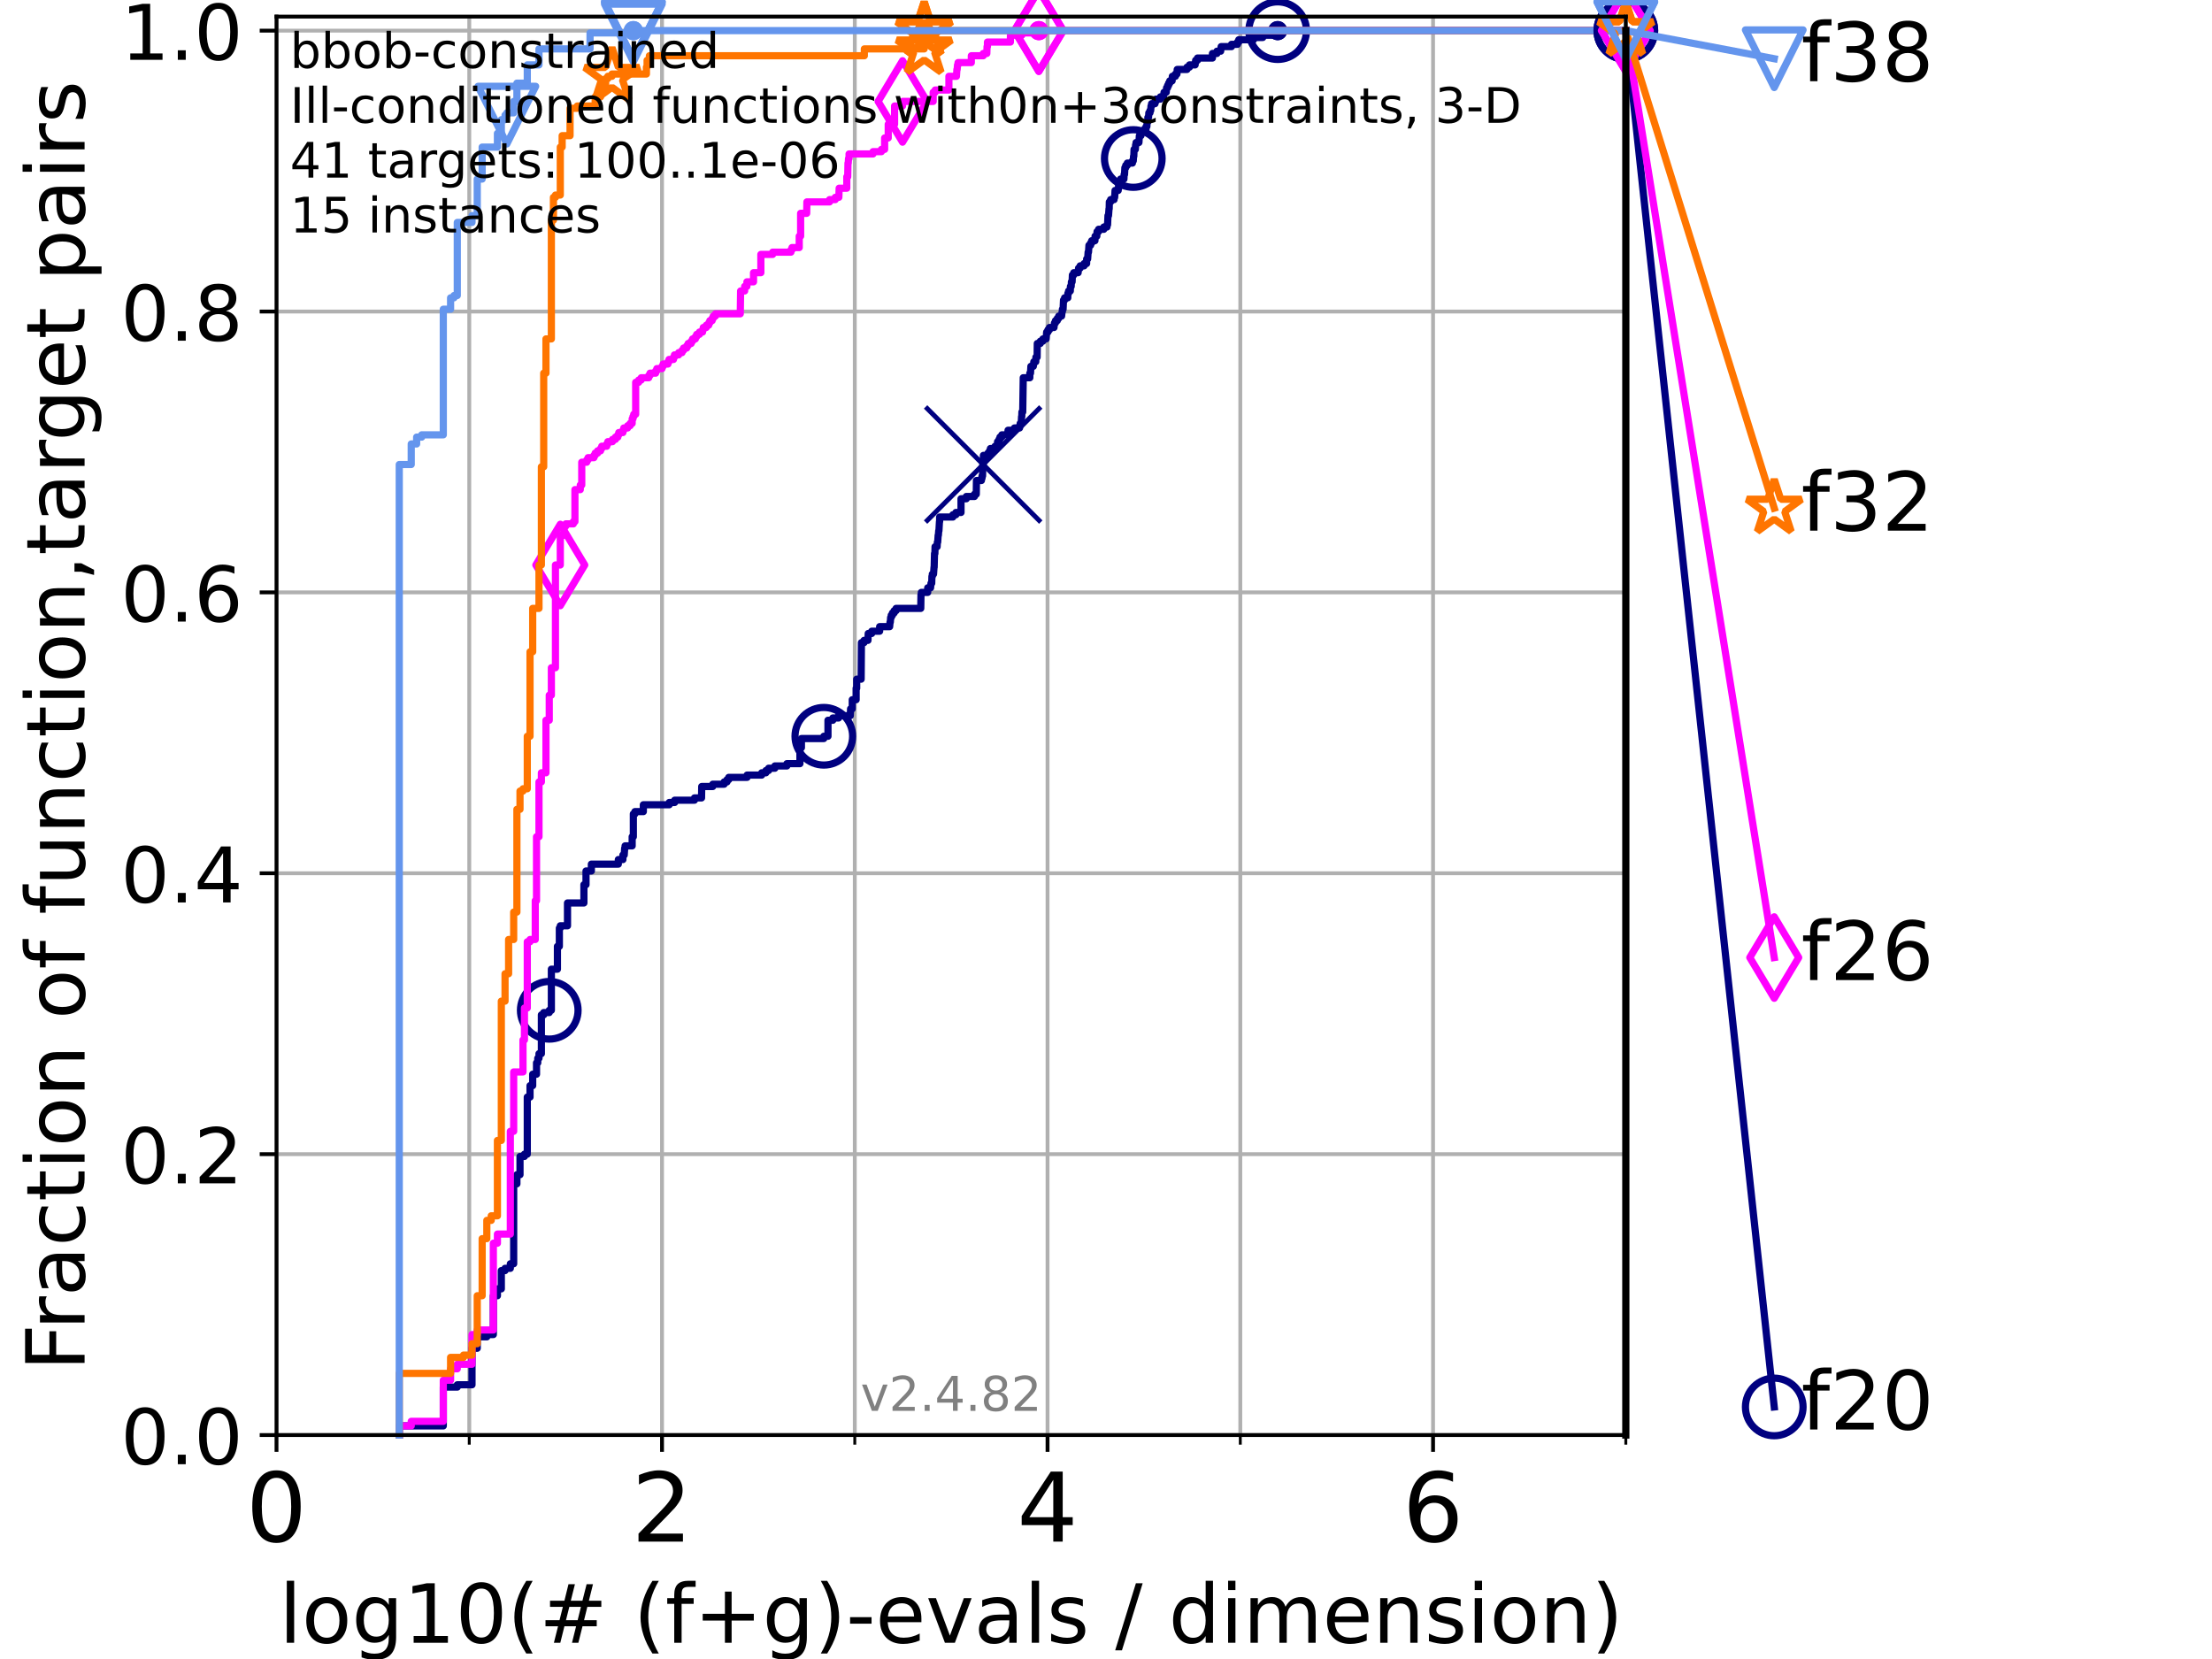 <?xml version="1.0" encoding="utf-8" standalone="no"?>
<!DOCTYPE svg PUBLIC "-//W3C//DTD SVG 1.1//EN"
  "http://www.w3.org/Graphics/SVG/1.1/DTD/svg11.dtd">
<!-- Created with matplotlib (https://matplotlib.org/) -->
<svg height="345.6pt" version="1.1" viewBox="0 0 460.8 345.6" width="460.8pt" xmlns="http://www.w3.org/2000/svg" xmlns:xlink="http://www.w3.org/1999/xlink">
 <defs>
  <style type="text/css">*{stroke-linecap:butt;stroke-linejoin:round;}</style>
 </defs>
 <g id="figure_1">
  <g id="patch_1">
   <path d="M 0 345.6 
L 460.8 345.6 
L 460.8 0 
L 0 0 
z
" style="fill:#ffffff;"/>
  </g>
  <g id="axes_1">
   <g id="patch_2">
    <path d="M 57.6 298.944 
L 338.688 298.944 
L 338.688 3.456 
L 57.6 3.456 
z
" style="fill:#ffffff;"/>
   </g>
   <g id="matplotlib.axis_1">
    <g id="xtick_1">
     <g id="line2d_1">
      <path clip-path="url(#pf2fe9e624c)" d="M 57.6 298.944 
L 57.6 3.456 
" style="fill:none;stroke:#b0b0b0;stroke-linecap:square;stroke-width:0.8;"/>
     </g>
     <g id="line2d_2">
      <defs>
       <path d="M 0 0 
L 0 3.5 
" id="mb3e1d60c7f" style="stroke:#000000;stroke-width:0.8;"/>
      </defs>
      <g>
       <use style="stroke:#000000;stroke-width:0.8;" x="57.6" xlink:href="#mb3e1d60c7f" y="298.944"/>
      </g>
     </g>
     <g id="text_1">
      <!-- 0 -->
      <g transform="translate(51.237 321.141)scale(0.2 -0.2)">
       <defs>
        <path d="M 31.781 66.406 
Q 24.172 66.406 20.328 58.906 
Q 16.5 51.422 16.5 36.375 
Q 16.5 21.391 20.328 13.891 
Q 24.172 6.391 31.781 6.391 
Q 39.453 6.391 43.281 13.891 
Q 47.125 21.391 47.125 36.375 
Q 47.125 51.422 43.281 58.906 
Q 39.453 66.406 31.781 66.406 
z
M 31.781 74.219 
Q 44.047 74.219 50.516 64.516 
Q 56.984 54.828 56.984 36.375 
Q 56.984 17.969 50.516 8.266 
Q 44.047 -1.422 31.781 -1.422 
Q 19.531 -1.422 13.062 8.266 
Q 6.594 17.969 6.594 36.375 
Q 6.594 54.828 13.062 64.516 
Q 19.531 74.219 31.781 74.219 
z
" id="DejaVuSans-48"/>
       </defs>
       <use xlink:href="#DejaVuSans-48"/>
      </g>
     </g>
    </g>
    <g id="xtick_2">
     <g id="line2d_3">
      <path clip-path="url(#pf2fe9e624c)" d="M 137.911 298.944 
L 137.911 3.456 
" style="fill:none;stroke:#b0b0b0;stroke-linecap:square;stroke-width:0.8;"/>
     </g>
     <g id="line2d_4">
      <g>
       <use style="stroke:#000000;stroke-width:0.8;" x="137.911" xlink:href="#mb3e1d60c7f" y="298.944"/>
      </g>
     </g>
     <g id="text_2">
      <!-- 2 -->
      <g transform="translate(131.548 321.141)scale(0.2 -0.2)">
       <defs>
        <path d="M 19.188 8.297 
L 53.609 8.297 
L 53.609 0 
L 7.328 0 
L 7.328 8.297 
Q 12.938 14.109 22.625 23.891 
Q 32.328 33.688 34.812 36.531 
Q 39.547 41.844 41.422 45.531 
Q 43.312 49.219 43.312 52.781 
Q 43.312 58.594 39.234 62.25 
Q 35.156 65.922 28.609 65.922 
Q 23.969 65.922 18.812 64.312 
Q 13.672 62.703 7.812 59.422 
L 7.812 69.391 
Q 13.766 71.781 18.938 73 
Q 24.125 74.219 28.422 74.219 
Q 39.75 74.219 46.484 68.547 
Q 53.219 62.891 53.219 53.422 
Q 53.219 48.922 51.531 44.891 
Q 49.859 40.875 45.406 35.406 
Q 44.188 33.984 37.641 27.219 
Q 31.109 20.453 19.188 8.297 
z
" id="DejaVuSans-50"/>
       </defs>
       <use xlink:href="#DejaVuSans-50"/>
      </g>
     </g>
    </g>
    <g id="xtick_3">
     <g id="line2d_5">
      <path clip-path="url(#pf2fe9e624c)" d="M 218.222 298.944 
L 218.222 3.456 
" style="fill:none;stroke:#b0b0b0;stroke-linecap:square;stroke-width:0.8;"/>
     </g>
     <g id="line2d_6">
      <g>
       <use style="stroke:#000000;stroke-width:0.8;" x="218.222" xlink:href="#mb3e1d60c7f" y="298.944"/>
      </g>
     </g>
     <g id="text_3">
      <!-- 4 -->
      <g transform="translate(211.859 321.141)scale(0.2 -0.2)">
       <defs>
        <path d="M 37.797 64.312 
L 12.891 25.391 
L 37.797 25.391 
z
M 35.203 72.906 
L 47.609 72.906 
L 47.609 25.391 
L 58.016 25.391 
L 58.016 17.188 
L 47.609 17.188 
L 47.609 0 
L 37.797 0 
L 37.797 17.188 
L 4.891 17.188 
L 4.891 26.703 
z
" id="DejaVuSans-52"/>
       </defs>
       <use xlink:href="#DejaVuSans-52"/>
      </g>
     </g>
    </g>
    <g id="xtick_4">
     <g id="line2d_7">
      <path clip-path="url(#pf2fe9e624c)" d="M 298.533 298.944 
L 298.533 3.456 
" style="fill:none;stroke:#b0b0b0;stroke-linecap:square;stroke-width:0.8;"/>
     </g>
     <g id="line2d_8">
      <g>
       <use style="stroke:#000000;stroke-width:0.8;" x="298.533" xlink:href="#mb3e1d60c7f" y="298.944"/>
      </g>
     </g>
     <g id="text_4">
      <!-- 6 -->
      <g transform="translate(292.17 321.141)scale(0.2 -0.2)">
       <defs>
        <path d="M 33.016 40.375 
Q 26.375 40.375 22.484 35.828 
Q 18.609 31.297 18.609 23.391 
Q 18.609 15.531 22.484 10.953 
Q 26.375 6.391 33.016 6.391 
Q 39.656 6.391 43.531 10.953 
Q 47.406 15.531 47.406 23.391 
Q 47.406 31.297 43.531 35.828 
Q 39.656 40.375 33.016 40.375 
z
M 52.594 71.297 
L 52.594 62.312 
Q 48.875 64.062 45.094 64.984 
Q 41.312 65.922 37.594 65.922 
Q 27.828 65.922 22.672 59.328 
Q 17.531 52.734 16.797 39.406 
Q 19.672 43.656 24.016 45.922 
Q 28.375 48.188 33.594 48.188 
Q 44.578 48.188 50.953 41.516 
Q 57.328 34.859 57.328 23.391 
Q 57.328 12.156 50.688 5.359 
Q 44.047 -1.422 33.016 -1.422 
Q 20.359 -1.422 13.672 8.266 
Q 6.984 17.969 6.984 36.375 
Q 6.984 53.656 15.188 63.938 
Q 23.391 74.219 37.203 74.219 
Q 40.922 74.219 44.703 73.484 
Q 48.484 72.75 52.594 71.297 
z
" id="DejaVuSans-54"/>
       </defs>
       <use xlink:href="#DejaVuSans-54"/>
      </g>
     </g>
    </g>
    <g id="xtick_5">
     <g id="line2d_9">
      <path clip-path="url(#pf2fe9e624c)" d="M 97.755 298.944 
L 97.755 3.456 
" style="fill:none;stroke:#b0b0b0;stroke-linecap:square;stroke-width:0.8;"/>
     </g>
     <g id="line2d_10">
      <defs>
       <path d="M 0 0 
L 0 2 
" id="m2d14670055" style="stroke:#000000;stroke-width:0.6;"/>
      </defs>
      <g>
       <use style="stroke:#000000;stroke-width:0.6;" x="97.755" xlink:href="#m2d14670055" y="298.944"/>
      </g>
     </g>
    </g>
    <g id="xtick_6">
     <g id="line2d_11">
      <path clip-path="url(#pf2fe9e624c)" d="M 178.066 298.944 
L 178.066 3.456 
" style="fill:none;stroke:#b0b0b0;stroke-linecap:square;stroke-width:0.8;"/>
     </g>
     <g id="line2d_12">
      <g>
       <use style="stroke:#000000;stroke-width:0.6;" x="178.066" xlink:href="#m2d14670055" y="298.944"/>
      </g>
     </g>
    </g>
    <g id="xtick_7">
     <g id="line2d_13">
      <path clip-path="url(#pf2fe9e624c)" d="M 258.377 298.944 
L 258.377 3.456 
" style="fill:none;stroke:#b0b0b0;stroke-linecap:square;stroke-width:0.8;"/>
     </g>
     <g id="line2d_14">
      <g>
       <use style="stroke:#000000;stroke-width:0.6;" x="258.377" xlink:href="#m2d14670055" y="298.944"/>
      </g>
     </g>
    </g>
    <g id="xtick_8">
     <g id="line2d_15">
      <path clip-path="url(#pf2fe9e624c)" d="M 338.688 298.944 
L 338.688 3.456 
" style="fill:none;stroke:#b0b0b0;stroke-linecap:square;stroke-width:0.8;"/>
     </g>
     <g id="line2d_16">
      <g>
       <use style="stroke:#000000;stroke-width:0.6;" x="338.688" xlink:href="#m2d14670055" y="298.944"/>
      </g>
     </g>
    </g>
    <g id="text_5">
     <!-- log10(# (f+g)-evals / dimension) -->
     <g transform="translate(58.145 342.218)scale(0.17 -0.17)">
      <defs>
       <path d="M 9.422 75.984 
L 18.406 75.984 
L 18.406 0 
L 9.422 0 
z
" id="DejaVuSans-108"/>
       <path d="M 30.609 48.391 
Q 23.391 48.391 19.188 42.75 
Q 14.984 37.109 14.984 27.297 
Q 14.984 17.484 19.156 11.844 
Q 23.344 6.203 30.609 6.203 
Q 37.797 6.203 41.984 11.859 
Q 46.188 17.531 46.188 27.297 
Q 46.188 37.016 41.984 42.703 
Q 37.797 48.391 30.609 48.391 
z
M 30.609 56 
Q 42.328 56 49.016 48.375 
Q 55.719 40.766 55.719 27.297 
Q 55.719 13.875 49.016 6.219 
Q 42.328 -1.422 30.609 -1.422 
Q 18.844 -1.422 12.172 6.219 
Q 5.516 13.875 5.516 27.297 
Q 5.516 40.766 12.172 48.375 
Q 18.844 56 30.609 56 
z
" id="DejaVuSans-111"/>
       <path d="M 45.406 27.984 
Q 45.406 37.75 41.375 43.109 
Q 37.359 48.484 30.078 48.484 
Q 22.859 48.484 18.828 43.109 
Q 14.797 37.75 14.797 27.984 
Q 14.797 18.266 18.828 12.891 
Q 22.859 7.516 30.078 7.516 
Q 37.359 7.516 41.375 12.891 
Q 45.406 18.266 45.406 27.984 
z
M 54.391 6.781 
Q 54.391 -7.172 48.188 -13.984 
Q 42 -20.797 29.203 -20.797 
Q 24.469 -20.797 20.266 -20.094 
Q 16.062 -19.391 12.109 -17.922 
L 12.109 -9.188 
Q 16.062 -11.328 19.922 -12.344 
Q 23.781 -13.375 27.781 -13.375 
Q 36.625 -13.375 41.016 -8.766 
Q 45.406 -4.156 45.406 5.172 
L 45.406 9.625 
Q 42.625 4.781 38.281 2.391 
Q 33.938 0 27.875 0 
Q 17.828 0 11.672 7.656 
Q 5.516 15.328 5.516 27.984 
Q 5.516 40.672 11.672 48.328 
Q 17.828 56 27.875 56 
Q 33.938 56 38.281 53.609 
Q 42.625 51.219 45.406 46.391 
L 45.406 54.688 
L 54.391 54.688 
z
" id="DejaVuSans-103"/>
       <path d="M 12.406 8.297 
L 28.516 8.297 
L 28.516 63.922 
L 10.984 60.406 
L 10.984 69.391 
L 28.422 72.906 
L 38.281 72.906 
L 38.281 8.297 
L 54.391 8.297 
L 54.391 0 
L 12.406 0 
z
" id="DejaVuSans-49"/>
       <path d="M 31 75.875 
Q 24.469 64.656 21.281 53.656 
Q 18.109 42.672 18.109 31.391 
Q 18.109 20.125 21.312 9.062 
Q 24.516 -2 31 -13.188 
L 23.188 -13.188 
Q 15.875 -1.703 12.234 9.375 
Q 8.594 20.453 8.594 31.391 
Q 8.594 42.281 12.203 53.312 
Q 15.828 64.359 23.188 75.875 
z
" id="DejaVuSans-40"/>
       <path d="M 51.125 44 
L 36.922 44 
L 32.812 27.688 
L 47.125 27.688 
z
M 43.797 71.781 
L 38.719 51.516 
L 52.984 51.516 
L 58.109 71.781 
L 65.922 71.781 
L 60.891 51.516 
L 76.125 51.516 
L 76.125 44 
L 58.984 44 
L 54.984 27.688 
L 70.516 27.688 
L 70.516 20.219 
L 53.078 20.219 
L 48 0 
L 40.188 0 
L 45.219 20.219 
L 30.906 20.219 
L 25.875 0 
L 18.016 0 
L 23.094 20.219 
L 7.719 20.219 
L 7.719 27.688 
L 24.906 27.688 
L 29 44 
L 13.281 44 
L 13.281 51.516 
L 30.906 51.516 
L 35.891 71.781 
z
" id="DejaVuSans-35"/>
       <path id="DejaVuSans-32"/>
       <path d="M 37.109 75.984 
L 37.109 68.5 
L 28.516 68.5 
Q 23.688 68.5 21.797 66.547 
Q 19.922 64.594 19.922 59.516 
L 19.922 54.688 
L 34.719 54.688 
L 34.719 47.703 
L 19.922 47.703 
L 19.922 0 
L 10.891 0 
L 10.891 47.703 
L 2.297 47.703 
L 2.297 54.688 
L 10.891 54.688 
L 10.891 58.5 
Q 10.891 67.625 15.141 71.797 
Q 19.391 75.984 28.609 75.984 
z
" id="DejaVuSans-102"/>
       <path d="M 46 62.703 
L 46 35.5 
L 73.188 35.5 
L 73.188 27.203 
L 46 27.203 
L 46 0 
L 37.797 0 
L 37.797 27.203 
L 10.594 27.203 
L 10.594 35.5 
L 37.797 35.5 
L 37.797 62.703 
z
" id="DejaVuSans-43"/>
       <path d="M 8.016 75.875 
L 15.828 75.875 
Q 23.141 64.359 26.781 53.312 
Q 30.422 42.281 30.422 31.391 
Q 30.422 20.453 26.781 9.375 
Q 23.141 -1.703 15.828 -13.188 
L 8.016 -13.188 
Q 14.5 -2 17.703 9.062 
Q 20.906 20.125 20.906 31.391 
Q 20.906 42.672 17.703 53.656 
Q 14.5 64.656 8.016 75.875 
z
" id="DejaVuSans-41"/>
       <path d="M 4.891 31.391 
L 31.203 31.391 
L 31.203 23.391 
L 4.891 23.391 
z
" id="DejaVuSans-45"/>
       <path d="M 56.203 29.594 
L 56.203 25.203 
L 14.891 25.203 
Q 15.484 15.922 20.484 11.062 
Q 25.484 6.203 34.422 6.203 
Q 39.594 6.203 44.453 7.469 
Q 49.312 8.734 54.109 11.281 
L 54.109 2.781 
Q 49.266 0.734 44.188 -0.344 
Q 39.109 -1.422 33.891 -1.422 
Q 20.797 -1.422 13.156 6.188 
Q 5.516 13.812 5.516 26.812 
Q 5.516 40.234 12.766 48.109 
Q 20.016 56 32.328 56 
Q 43.359 56 49.781 48.891 
Q 56.203 41.797 56.203 29.594 
z
M 47.219 32.234 
Q 47.125 39.594 43.094 43.984 
Q 39.062 48.391 32.422 48.391 
Q 24.906 48.391 20.391 44.141 
Q 15.875 39.891 15.188 32.172 
z
" id="DejaVuSans-101"/>
       <path d="M 2.984 54.688 
L 12.5 54.688 
L 29.594 8.797 
L 46.688 54.688 
L 56.203 54.688 
L 35.688 0 
L 23.484 0 
z
" id="DejaVuSans-118"/>
       <path d="M 34.281 27.484 
Q 23.391 27.484 19.188 25 
Q 14.984 22.516 14.984 16.5 
Q 14.984 11.719 18.141 8.906 
Q 21.297 6.109 26.703 6.109 
Q 34.188 6.109 38.703 11.406 
Q 43.219 16.703 43.219 25.484 
L 43.219 27.484 
z
M 52.203 31.203 
L 52.203 0 
L 43.219 0 
L 43.219 8.297 
Q 40.141 3.328 35.547 0.953 
Q 30.953 -1.422 24.312 -1.422 
Q 15.922 -1.422 10.953 3.297 
Q 6 8.016 6 15.922 
Q 6 25.141 12.172 29.828 
Q 18.359 34.516 30.609 34.516 
L 43.219 34.516 
L 43.219 35.406 
Q 43.219 41.609 39.141 45 
Q 35.062 48.391 27.688 48.391 
Q 23 48.391 18.547 47.266 
Q 14.109 46.141 10.016 43.891 
L 10.016 52.203 
Q 14.938 54.109 19.578 55.047 
Q 24.219 56 28.609 56 
Q 40.484 56 46.344 49.844 
Q 52.203 43.703 52.203 31.203 
z
" id="DejaVuSans-97"/>
       <path d="M 44.281 53.078 
L 44.281 44.578 
Q 40.484 46.531 36.375 47.5 
Q 32.281 48.484 27.875 48.484 
Q 21.188 48.484 17.844 46.438 
Q 14.5 44.391 14.5 40.281 
Q 14.5 37.156 16.891 35.375 
Q 19.281 33.594 26.516 31.984 
L 29.594 31.297 
Q 39.156 29.25 43.188 25.516 
Q 47.219 21.781 47.219 15.094 
Q 47.219 7.469 41.188 3.016 
Q 35.156 -1.422 24.609 -1.422 
Q 20.219 -1.422 15.453 -0.562 
Q 10.688 0.297 5.422 2 
L 5.422 11.281 
Q 10.406 8.688 15.234 7.391 
Q 20.062 6.109 24.812 6.109 
Q 31.156 6.109 34.562 8.281 
Q 37.984 10.453 37.984 14.406 
Q 37.984 18.062 35.516 20.016 
Q 33.062 21.969 24.703 23.781 
L 21.578 24.516 
Q 13.234 26.266 9.516 29.906 
Q 5.812 33.547 5.812 39.891 
Q 5.812 47.609 11.281 51.797 
Q 16.75 56 26.812 56 
Q 31.781 56 36.172 55.266 
Q 40.578 54.547 44.281 53.078 
z
" id="DejaVuSans-115"/>
       <path d="M 25.391 72.906 
L 33.688 72.906 
L 8.297 -9.281 
L 0 -9.281 
z
" id="DejaVuSans-47"/>
       <path d="M 45.406 46.391 
L 45.406 75.984 
L 54.391 75.984 
L 54.391 0 
L 45.406 0 
L 45.406 8.203 
Q 42.578 3.328 38.25 0.953 
Q 33.938 -1.422 27.875 -1.422 
Q 17.969 -1.422 11.734 6.484 
Q 5.516 14.406 5.516 27.297 
Q 5.516 40.188 11.734 48.094 
Q 17.969 56 27.875 56 
Q 33.938 56 38.25 53.625 
Q 42.578 51.266 45.406 46.391 
z
M 14.797 27.297 
Q 14.797 17.391 18.875 11.75 
Q 22.953 6.109 30.078 6.109 
Q 37.203 6.109 41.297 11.75 
Q 45.406 17.391 45.406 27.297 
Q 45.406 37.203 41.297 42.844 
Q 37.203 48.484 30.078 48.484 
Q 22.953 48.484 18.875 42.844 
Q 14.797 37.203 14.797 27.297 
z
" id="DejaVuSans-100"/>
       <path d="M 9.422 54.688 
L 18.406 54.688 
L 18.406 0 
L 9.422 0 
z
M 9.422 75.984 
L 18.406 75.984 
L 18.406 64.594 
L 9.422 64.594 
z
" id="DejaVuSans-105"/>
       <path d="M 52 44.188 
Q 55.375 50.25 60.062 53.125 
Q 64.75 56 71.094 56 
Q 79.641 56 84.281 50.016 
Q 88.922 44.047 88.922 33.016 
L 88.922 0 
L 79.891 0 
L 79.891 32.719 
Q 79.891 40.578 77.094 44.375 
Q 74.312 48.188 68.609 48.188 
Q 61.625 48.188 57.562 43.547 
Q 53.516 38.922 53.516 30.906 
L 53.516 0 
L 44.484 0 
L 44.484 32.719 
Q 44.484 40.625 41.703 44.406 
Q 38.922 48.188 33.109 48.188 
Q 26.219 48.188 22.156 43.531 
Q 18.109 38.875 18.109 30.906 
L 18.109 0 
L 9.078 0 
L 9.078 54.688 
L 18.109 54.688 
L 18.109 46.188 
Q 21.188 51.219 25.484 53.609 
Q 29.781 56 35.688 56 
Q 41.656 56 45.828 52.969 
Q 50 49.953 52 44.188 
z
" id="DejaVuSans-109"/>
       <path d="M 54.891 33.016 
L 54.891 0 
L 45.906 0 
L 45.906 32.719 
Q 45.906 40.484 42.875 44.328 
Q 39.844 48.188 33.797 48.188 
Q 26.516 48.188 22.312 43.547 
Q 18.109 38.922 18.109 30.906 
L 18.109 0 
L 9.078 0 
L 9.078 54.688 
L 18.109 54.688 
L 18.109 46.188 
Q 21.344 51.125 25.703 53.562 
Q 30.078 56 35.797 56 
Q 45.219 56 50.047 50.172 
Q 54.891 44.344 54.891 33.016 
z
" id="DejaVuSans-110"/>
      </defs>
      <use xlink:href="#DejaVuSans-108"/>
      <use x="27.783" xlink:href="#DejaVuSans-111"/>
      <use x="88.965" xlink:href="#DejaVuSans-103"/>
      <use x="152.441" xlink:href="#DejaVuSans-49"/>
      <use x="216.064" xlink:href="#DejaVuSans-48"/>
      <use x="279.688" xlink:href="#DejaVuSans-40"/>
      <use x="318.701" xlink:href="#DejaVuSans-35"/>
      <use x="402.49" xlink:href="#DejaVuSans-32"/>
      <use x="434.277" xlink:href="#DejaVuSans-40"/>
      <use x="473.291" xlink:href="#DejaVuSans-102"/>
      <use x="508.496" xlink:href="#DejaVuSans-43"/>
      <use x="592.285" xlink:href="#DejaVuSans-103"/>
      <use x="655.762" xlink:href="#DejaVuSans-41"/>
      <use x="694.775" xlink:href="#DejaVuSans-45"/>
      <use x="730.859" xlink:href="#DejaVuSans-101"/>
      <use x="792.383" xlink:href="#DejaVuSans-118"/>
      <use x="851.562" xlink:href="#DejaVuSans-97"/>
      <use x="912.842" xlink:href="#DejaVuSans-108"/>
      <use x="940.625" xlink:href="#DejaVuSans-115"/>
      <use x="992.725" xlink:href="#DejaVuSans-32"/>
      <use x="1024.512" xlink:href="#DejaVuSans-47"/>
      <use x="1058.203" xlink:href="#DejaVuSans-32"/>
      <use x="1089.99" xlink:href="#DejaVuSans-100"/>
      <use x="1153.467" xlink:href="#DejaVuSans-105"/>
      <use x="1181.25" xlink:href="#DejaVuSans-109"/>
      <use x="1278.662" xlink:href="#DejaVuSans-101"/>
      <use x="1340.186" xlink:href="#DejaVuSans-110"/>
      <use x="1403.564" xlink:href="#DejaVuSans-115"/>
      <use x="1455.664" xlink:href="#DejaVuSans-105"/>
      <use x="1483.447" xlink:href="#DejaVuSans-111"/>
      <use x="1544.629" xlink:href="#DejaVuSans-110"/>
      <use x="1608.008" xlink:href="#DejaVuSans-41"/>
     </g>
    </g>
   </g>
   <g id="matplotlib.axis_2">
    <g id="ytick_1">
     <g id="line2d_17">
      <path clip-path="url(#pf2fe9e624c)" d="M 57.6 298.944 
L 338.688 298.944 
" style="fill:none;stroke:#b0b0b0;stroke-linecap:square;stroke-width:0.8;"/>
     </g>
     <g id="line2d_18">
      <defs>
       <path d="M 0 0 
L -3.5 0 
" id="m110f34fa03" style="stroke:#000000;stroke-width:0.8;"/>
      </defs>
      <g>
       <use style="stroke:#000000;stroke-width:0.8;" x="57.6" xlink:href="#m110f34fa03" y="298.944"/>
      </g>
     </g>
     <g id="text_6">
      <!-- 0.0 -->
      <g transform="translate(25.155 305.023)scale(0.16 -0.16)">
       <defs>
        <path d="M 10.688 12.406 
L 21 12.406 
L 21 0 
L 10.688 0 
z
" id="DejaVuSans-46"/>
       </defs>
       <use xlink:href="#DejaVuSans-48"/>
       <use x="63.623" xlink:href="#DejaVuSans-46"/>
       <use x="95.41" xlink:href="#DejaVuSans-48"/>
      </g>
     </g>
    </g>
    <g id="ytick_2">
     <g id="line2d_19">
      <path clip-path="url(#pf2fe9e624c)" d="M 57.6 240.432 
L 338.688 240.432 
" style="fill:none;stroke:#b0b0b0;stroke-linecap:square;stroke-width:0.8;"/>
     </g>
     <g id="line2d_20">
      <g>
       <use style="stroke:#000000;stroke-width:0.8;" x="57.6" xlink:href="#m110f34fa03" y="240.432"/>
      </g>
     </g>
     <g id="text_7">
      <!-- 0.2 -->
      <g transform="translate(25.155 246.51)scale(0.16 -0.16)">
       <use xlink:href="#DejaVuSans-48"/>
       <use x="63.623" xlink:href="#DejaVuSans-46"/>
       <use x="95.41" xlink:href="#DejaVuSans-50"/>
      </g>
     </g>
    </g>
    <g id="ytick_3">
     <g id="line2d_21">
      <path clip-path="url(#pf2fe9e624c)" d="M 57.6 181.919 
L 338.688 181.919 
" style="fill:none;stroke:#b0b0b0;stroke-linecap:square;stroke-width:0.8;"/>
     </g>
     <g id="line2d_22">
      <g>
       <use style="stroke:#000000;stroke-width:0.8;" x="57.6" xlink:href="#m110f34fa03" y="181.919"/>
      </g>
     </g>
     <g id="text_8">
      <!-- 0.4 -->
      <g transform="translate(25.155 187.998)scale(0.16 -0.16)">
       <use xlink:href="#DejaVuSans-48"/>
       <use x="63.623" xlink:href="#DejaVuSans-46"/>
       <use x="95.41" xlink:href="#DejaVuSans-52"/>
      </g>
     </g>
    </g>
    <g id="ytick_4">
     <g id="line2d_23">
      <path clip-path="url(#pf2fe9e624c)" d="M 57.6 123.407 
L 338.688 123.407 
" style="fill:none;stroke:#b0b0b0;stroke-linecap:square;stroke-width:0.8;"/>
     </g>
     <g id="line2d_24">
      <g>
       <use style="stroke:#000000;stroke-width:0.8;" x="57.6" xlink:href="#m110f34fa03" y="123.407"/>
      </g>
     </g>
     <g id="text_9">
      <!-- 0.6 -->
      <g transform="translate(25.155 129.485)scale(0.16 -0.16)">
       <use xlink:href="#DejaVuSans-48"/>
       <use x="63.623" xlink:href="#DejaVuSans-46"/>
       <use x="95.41" xlink:href="#DejaVuSans-54"/>
      </g>
     </g>
    </g>
    <g id="ytick_5">
     <g id="line2d_25">
      <path clip-path="url(#pf2fe9e624c)" d="M 57.6 64.894 
L 338.688 64.894 
" style="fill:none;stroke:#b0b0b0;stroke-linecap:square;stroke-width:0.8;"/>
     </g>
     <g id="line2d_26">
      <g>
       <use style="stroke:#000000;stroke-width:0.8;" x="57.6" xlink:href="#m110f34fa03" y="64.894"/>
      </g>
     </g>
     <g id="text_10">
      <!-- 0.8 -->
      <g transform="translate(25.155 70.973)scale(0.16 -0.16)">
       <defs>
        <path d="M 31.781 34.625 
Q 24.75 34.625 20.719 30.859 
Q 16.703 27.094 16.703 20.516 
Q 16.703 13.922 20.719 10.156 
Q 24.75 6.391 31.781 6.391 
Q 38.812 6.391 42.859 10.172 
Q 46.922 13.969 46.922 20.516 
Q 46.922 27.094 42.891 30.859 
Q 38.875 34.625 31.781 34.625 
z
M 21.922 38.812 
Q 15.578 40.375 12.031 44.719 
Q 8.5 49.078 8.5 55.328 
Q 8.5 64.062 14.719 69.141 
Q 20.953 74.219 31.781 74.219 
Q 42.672 74.219 48.875 69.141 
Q 55.078 64.062 55.078 55.328 
Q 55.078 49.078 51.531 44.719 
Q 48 40.375 41.703 38.812 
Q 48.828 37.156 52.797 32.312 
Q 56.781 27.484 56.781 20.516 
Q 56.781 9.906 50.312 4.234 
Q 43.844 -1.422 31.781 -1.422 
Q 19.734 -1.422 13.25 4.234 
Q 6.781 9.906 6.781 20.516 
Q 6.781 27.484 10.781 32.312 
Q 14.797 37.156 21.922 38.812 
z
M 18.312 54.391 
Q 18.312 48.734 21.844 45.562 
Q 25.391 42.391 31.781 42.391 
Q 38.141 42.391 41.719 45.562 
Q 45.312 48.734 45.312 54.391 
Q 45.312 60.062 41.719 63.234 
Q 38.141 66.406 31.781 66.406 
Q 25.391 66.406 21.844 63.234 
Q 18.312 60.062 18.312 54.391 
z
" id="DejaVuSans-56"/>
       </defs>
       <use xlink:href="#DejaVuSans-48"/>
       <use x="63.623" xlink:href="#DejaVuSans-46"/>
       <use x="95.41" xlink:href="#DejaVuSans-56"/>
      </g>
     </g>
    </g>
    <g id="ytick_6">
     <g id="line2d_27">
      <path clip-path="url(#pf2fe9e624c)" d="M 57.6 6.382 
L 338.688 6.382 
" style="fill:none;stroke:#b0b0b0;stroke-linecap:square;stroke-width:0.8;"/>
     </g>
     <g id="line2d_28">
      <g>
       <use style="stroke:#000000;stroke-width:0.8;" x="57.6" xlink:href="#m110f34fa03" y="6.382"/>
      </g>
     </g>
     <g id="text_11">
      <!-- 1.0 -->
      <g transform="translate(25.155 12.46)scale(0.16 -0.16)">
       <use xlink:href="#DejaVuSans-49"/>
       <use x="63.623" xlink:href="#DejaVuSans-46"/>
       <use x="95.41" xlink:href="#DejaVuSans-48"/>
      </g>
     </g>
    </g>
    <g id="text_12">
     <!-- Fraction of function,target pairs -->
     <g transform="translate(17.62 285.585)rotate(-90)scale(0.17 -0.17)">
      <defs>
       <path d="M 9.812 72.906 
L 51.703 72.906 
L 51.703 64.594 
L 19.672 64.594 
L 19.672 43.109 
L 48.578 43.109 
L 48.578 34.812 
L 19.672 34.812 
L 19.672 0 
L 9.812 0 
z
" id="DejaVuSans-70"/>
       <path d="M 41.109 46.297 
Q 39.594 47.172 37.812 47.578 
Q 36.031 48 33.891 48 
Q 26.266 48 22.188 43.047 
Q 18.109 38.094 18.109 28.812 
L 18.109 0 
L 9.078 0 
L 9.078 54.688 
L 18.109 54.688 
L 18.109 46.188 
Q 20.953 51.172 25.484 53.578 
Q 30.031 56 36.531 56 
Q 37.453 56 38.578 55.875 
Q 39.703 55.766 41.062 55.516 
z
" id="DejaVuSans-114"/>
       <path d="M 48.781 52.594 
L 48.781 44.188 
Q 44.969 46.297 41.141 47.344 
Q 37.312 48.391 33.406 48.391 
Q 24.656 48.391 19.812 42.844 
Q 14.984 37.312 14.984 27.297 
Q 14.984 17.281 19.812 11.734 
Q 24.656 6.203 33.406 6.203 
Q 37.312 6.203 41.141 7.25 
Q 44.969 8.297 48.781 10.406 
L 48.781 2.094 
Q 45.016 0.344 40.984 -0.531 
Q 36.969 -1.422 32.422 -1.422 
Q 20.062 -1.422 12.781 6.344 
Q 5.516 14.109 5.516 27.297 
Q 5.516 40.672 12.859 48.328 
Q 20.219 56 33.016 56 
Q 37.156 56 41.109 55.141 
Q 45.062 54.297 48.781 52.594 
z
" id="DejaVuSans-99"/>
       <path d="M 18.312 70.219 
L 18.312 54.688 
L 36.812 54.688 
L 36.812 47.703 
L 18.312 47.703 
L 18.312 18.016 
Q 18.312 11.328 20.141 9.422 
Q 21.969 7.516 27.594 7.516 
L 36.812 7.516 
L 36.812 0 
L 27.594 0 
Q 17.188 0 13.234 3.875 
Q 9.281 7.766 9.281 18.016 
L 9.281 47.703 
L 2.688 47.703 
L 2.688 54.688 
L 9.281 54.688 
L 9.281 70.219 
z
" id="DejaVuSans-116"/>
       <path d="M 8.5 21.578 
L 8.5 54.688 
L 17.484 54.688 
L 17.484 21.922 
Q 17.484 14.156 20.5 10.266 
Q 23.531 6.391 29.594 6.391 
Q 36.859 6.391 41.078 11.031 
Q 45.312 15.672 45.312 23.688 
L 45.312 54.688 
L 54.297 54.688 
L 54.297 0 
L 45.312 0 
L 45.312 8.406 
Q 42.047 3.422 37.719 1 
Q 33.406 -1.422 27.688 -1.422 
Q 18.266 -1.422 13.375 4.438 
Q 8.5 10.297 8.5 21.578 
z
M 31.109 56 
z
" id="DejaVuSans-117"/>
       <path d="M 11.719 12.406 
L 22.016 12.406 
L 22.016 4 
L 14.016 -11.625 
L 7.719 -11.625 
L 11.719 4 
z
" id="DejaVuSans-44"/>
       <path d="M 18.109 8.203 
L 18.109 -20.797 
L 9.078 -20.797 
L 9.078 54.688 
L 18.109 54.688 
L 18.109 46.391 
Q 20.953 51.266 25.266 53.625 
Q 29.594 56 35.594 56 
Q 45.562 56 51.781 48.094 
Q 58.016 40.188 58.016 27.297 
Q 58.016 14.406 51.781 6.484 
Q 45.562 -1.422 35.594 -1.422 
Q 29.594 -1.422 25.266 0.953 
Q 20.953 3.328 18.109 8.203 
z
M 48.688 27.297 
Q 48.688 37.203 44.609 42.844 
Q 40.531 48.484 33.406 48.484 
Q 26.266 48.484 22.188 42.844 
Q 18.109 37.203 18.109 27.297 
Q 18.109 17.391 22.188 11.75 
Q 26.266 6.109 33.406 6.109 
Q 40.531 6.109 44.609 11.75 
Q 48.688 17.391 48.688 27.297 
z
" id="DejaVuSans-112"/>
      </defs>
      <use xlink:href="#DejaVuSans-70"/>
      <use x="50.27" xlink:href="#DejaVuSans-114"/>
      <use x="91.383" xlink:href="#DejaVuSans-97"/>
      <use x="152.662" xlink:href="#DejaVuSans-99"/>
      <use x="207.643" xlink:href="#DejaVuSans-116"/>
      <use x="246.852" xlink:href="#DejaVuSans-105"/>
      <use x="274.635" xlink:href="#DejaVuSans-111"/>
      <use x="335.816" xlink:href="#DejaVuSans-110"/>
      <use x="399.195" xlink:href="#DejaVuSans-32"/>
      <use x="430.982" xlink:href="#DejaVuSans-111"/>
      <use x="492.164" xlink:href="#DejaVuSans-102"/>
      <use x="527.369" xlink:href="#DejaVuSans-32"/>
      <use x="559.156" xlink:href="#DejaVuSans-102"/>
      <use x="594.361" xlink:href="#DejaVuSans-117"/>
      <use x="657.74" xlink:href="#DejaVuSans-110"/>
      <use x="721.119" xlink:href="#DejaVuSans-99"/>
      <use x="776.1" xlink:href="#DejaVuSans-116"/>
      <use x="815.309" xlink:href="#DejaVuSans-105"/>
      <use x="843.092" xlink:href="#DejaVuSans-111"/>
      <use x="904.273" xlink:href="#DejaVuSans-110"/>
      <use x="967.652" xlink:href="#DejaVuSans-44"/>
      <use x="999.439" xlink:href="#DejaVuSans-116"/>
      <use x="1038.648" xlink:href="#DejaVuSans-97"/>
      <use x="1099.928" xlink:href="#DejaVuSans-114"/>
      <use x="1139.291" xlink:href="#DejaVuSans-103"/>
      <use x="1202.768" xlink:href="#DejaVuSans-101"/>
      <use x="1264.291" xlink:href="#DejaVuSans-116"/>
      <use x="1303.5" xlink:href="#DejaVuSans-32"/>
      <use x="1335.287" xlink:href="#DejaVuSans-112"/>
      <use x="1398.764" xlink:href="#DejaVuSans-97"/>
      <use x="1460.043" xlink:href="#DejaVuSans-105"/>
      <use x="1487.826" xlink:href="#DejaVuSans-114"/>
      <use x="1528.939" xlink:href="#DejaVuSans-115"/>
     </g>
    </g>
   </g>
   <g id="line2d_29">
    <defs>
     <path d="M 0 1.5 
C 0.398 1.5 0.779 1.342 1.061 1.061 
C 1.342 0.779 1.5 0.398 1.5 0 
C 1.5 -0.398 1.342 -0.779 1.061 -1.061 
C 0.779 -1.342 0.398 -1.5 0 -1.5 
C -0.398 -1.5 -0.779 -1.342 -1.061 -1.061 
C -1.342 -0.779 -1.5 -0.398 -1.5 0 
C -1.5 0.398 -1.342 0.779 -1.061 1.061 
C -0.779 1.342 -0.398 1.5 0 1.5 
z
" id="mb3c1a41999" style="stroke:#000080;"/>
    </defs>
    <g>
     <use style="fill:#000080;stroke:#000080;" x="266.164" xlink:href="#mb3c1a41999" y="6.382"/>
     <use style="fill:#000080;stroke:#000080;" x="266.164" xlink:href="#mb3c1a41999" y="6.382"/>
    </g>
   </g>
   <g id="line2d_30">
    <path d="M 83.172 298.944 
L 83.172 297.041 
L 92.347 297.041 
L 92.347 288.954 
L 95.26 288.954 
L 95.26 288.478 
L 98.327 288.478 
L 98.327 280.867 
L 99.418 280.867 
L 99.418 278.488 
L 101.413 278.488 
L 101.413 278.013 
L 102.772 278.013 
L 102.772 269.926 
L 103.623 269.926 
L 103.623 268.498 
L 104.435 268.498 
L 104.435 264.693 
L 105.21 264.693 
L 105.21 264.217 
L 106.312 264.217 
L 106.312 263.266 
L 107.009 263.266 
L 107.009 246.616 
L 107.68 246.616 
L 107.68 244.713 
L 108.326 244.713 
L 108.326 240.907 
L 109.252 240.907 
L 109.252 240.432 
L 109.843 240.432 
L 109.843 228.539 
L 110.415 228.539 
L 110.415 226.16 
L 110.969 226.16 
L 110.969 223.782 
L 111.768 223.782 
L 111.768 221.403 
L 112.026 221.403 
L 112.026 220.452 
L 112.281 220.452 
L 112.281 219.5 
L 112.779 219.5 
L 112.779 211.413 
L 113.264 211.413 
L 113.264 210.937 
L 114.419 210.937 
L 114.419 210.462 
L 114.86 210.462 
L 114.86 201.899 
L 116.122 201.899 
L 116.122 197.142 
L 116.523 197.142 
L 116.523 193.336 
L 116.72 193.336 
L 116.72 192.86 
L 118.221 192.86 
L 118.221 188.103 
L 121.638 188.103 
L 121.638 184.298 
L 122.076 184.298 
L 122.076 181.443 
L 123.193 181.443 
L 123.193 180.016 
L 128.808 180.016 
L 128.808 179.065 
L 129.761 179.065 
L 129.761 178.113 
L 130.037 178.113 
L 130.128 176.686 
L 130.219 176.686 
L 130.219 176.211 
L 131.691 176.211 
L 131.691 174.308 
L 131.938 174.308 
L 131.938 169.551 
L 132.263 169.551 
L 132.263 169.075 
L 134.019 169.075 
L 134.019 167.648 
L 139.414 167.648 
L 139.414 167.172 
L 140.549 167.172 
L 140.549 166.696 
L 144.669 166.696 
L 144.669 166.221 
L 146.144 166.221 
L 146.18 163.842 
L 148.481 163.842 
L 148.481 163.366 
L 150.85 163.366 
L 150.85 162.891 
L 151.448 162.891 
L 151.448 162.415 
L 151.819 162.415 
L 151.819 161.939 
L 155.637 161.939 
L 155.637 161.463 
L 158.679 161.463 
L 158.679 160.988 
L 159.558 160.988 
L 159.558 160.512 
L 160.12 160.512 
L 160.12 160.036 
L 161.42 160.036 
L 161.42 159.561 
L 163.92 159.561 
L 163.92 159.085 
L 166.64 159.085 
L 166.64 155.755 
L 166.951 155.755 
L 166.951 153.852 
L 171.62 153.852 
L 171.62 153.376 
L 172.482 153.376 
L 172.482 150.046 
L 173.486 150.046 
L 173.486 149.571 
L 174.69 149.571 
L 174.69 149.095 
L 177.135 149.095 
L 177.19 147.668 
L 177.541 147.668 
L 177.541 145.765 
L 178.349 145.765 
L 178.349 143.386 
L 178.463 143.386 
L 178.463 141.484 
L 179.392 141.484 
L 179.451 133.872 
L 180.001 133.872 
L 180.001 133.397 
L 180.814 133.397 
L 180.864 131.969 
L 181.596 131.969 
L 181.596 131.494 
L 183.244 131.494 
L 183.244 130.542 
L 185.326 130.542 
L 185.41 129.591 
L 185.471 129.591 
L 185.536 128.639 
L 185.66 128.639 
L 185.66 128.164 
L 185.914 128.164 
L 185.914 127.688 
L 186.27 127.688 
L 186.27 127.212 
L 186.672 127.212 
L 186.672 126.737 
L 191.811 126.737 
L 191.856 123.882 
L 191.927 123.882 
L 191.927 123.407 
L 193.259 123.407 
L 193.259 122.455 
L 193.854 122.455 
L 193.941 121.504 
L 194.094 121.504 
L 194.134 120.077 
L 194.217 120.077 
L 194.217 119.601 
L 194.471 119.601 
L 194.573 118.174 
L 194.602 118.174 
L 194.676 115.319 
L 194.754 115.319 
L 194.788 113.892 
L 195.219 113.892 
L 195.267 112.941 
L 195.338 112.941 
L 195.433 111.514 
L 195.48 111.514 
L 195.551 110.562 
L 195.598 110.562 
L 195.704 108.66 
L 195.74 108.66 
L 195.74 107.708 
L 198.499 107.708 
L 198.499 107.232 
L 199.132 107.232 
L 199.132 106.757 
L 200.197 106.757 
L 200.197 103.902 
L 201.3 103.902 
L 201.3 103.427 
L 202.999 103.427 
L 202.999 102.951 
L 203.376 102.951 
L 203.414 100.097 
L 204.448 100.097 
L 204.448 99.621 
L 204.574 99.621 
L 204.574 99.145 
L 204.686 99.145 
L 204.741 96.767 
L 204.826 96.767 
L 204.864 94.864 
L 205.806 94.864 
L 205.806 94.388 
L 206.137 94.388 
L 206.137 93.912 
L 206.319 93.912 
L 206.319 93.437 
L 207.288 93.437 
L 207.288 92.961 
L 207.765 92.961 
L 207.81 92.01 
L 208.113 92.01 
L 208.113 91.534 
L 208.31 91.534 
L 208.31 91.058 
L 208.706 91.058 
L 208.706 90.583 
L 209.925 90.583 
L 209.995 89.631 
L 211.324 89.631 
L 211.324 89.155 
L 212.393 89.155 
L 212.393 88.68 
L 212.524 88.68 
L 212.524 88.204 
L 212.74 88.204 
L 212.812 86.777 
L 212.854 86.777 
L 212.883 85.825 
L 213.051 85.825 
L 213.161 78.69 
L 214.528 78.69 
L 214.528 77.738 
L 214.673 77.738 
L 214.752 76.311 
L 215.262 76.311 
L 215.363 75.36 
L 215.768 75.36 
L 215.796 74.408 
L 216.051 74.408 
L 216.085 71.554 
L 216.716 71.554 
L 216.716 71.078 
L 217.251 71.078 
L 217.251 70.603 
L 217.929 70.603 
L 218.037 69.175 
L 218.312 69.175 
L 218.312 68.7 
L 218.629 68.7 
L 218.629 68.224 
L 219.569 68.224 
L 219.66 67.273 
L 219.876 67.273 
L 219.876 66.797 
L 220.256 66.797 
L 220.256 66.321 
L 220.548 66.321 
L 220.548 65.846 
L 221.15 65.846 
L 221.259 64.894 
L 221.316 64.894 
L 221.316 64.418 
L 221.461 64.418 
L 221.549 62.516 
L 221.774 62.516 
L 221.774 62.04 
L 222.44 62.04 
L 222.457 61.088 
L 222.606 61.088 
L 222.606 60.613 
L 222.968 60.613 
L 222.992 59.661 
L 223.15 59.661 
L 223.196 58.71 
L 223.34 58.71 
L 223.4 57.283 
L 223.682 57.283 
L 223.682 56.807 
L 224.595 56.807 
L 224.683 55.856 
L 225.017 55.856 
L 225.017 55.38 
L 225.835 55.38 
L 225.835 54.904 
L 226.365 54.904 
L 226.365 53.953 
L 226.577 53.953 
L 226.675 52.526 
L 226.756 52.526 
L 226.848 51.098 
L 227.187 51.098 
L 227.187 50.623 
L 227.421 50.623 
L 227.421 50.147 
L 228.099 50.147 
L 228.124 49.196 
L 228.488 49.196 
L 228.537 48.244 
L 228.855 48.244 
L 228.855 47.768 
L 229.943 47.768 
L 229.943 47.293 
L 230.602 47.293 
L 230.602 46.817 
L 230.728 46.817 
L 230.811 44.914 
L 230.924 44.914 
L 231.028 43.487 
L 231.065 43.487 
L 231.095 42.06 
L 231.362 42.06 
L 231.362 41.584 
L 232.08 41.584 
L 232.08 41.109 
L 232.205 41.109 
L 232.285 39.681 
L 232.942 39.681 
L 233.025 38.73 
L 233.363 38.73 
L 233.426 37.303 
L 234.137 37.303 
L 234.177 36.351 
L 234.26 36.351 
L 234.334 34.924 
L 234.517 34.924 
L 234.517 34.449 
L 234.841 34.449 
L 234.841 33.973 
L 235.903 33.973 
L 235.903 33.497 
L 236.083 33.497 
L 236.14 32.546 
L 236.195 32.546 
L 236.244 31.119 
L 236.511 31.119 
L 236.57 30.167 
L 236.663 30.167 
L 236.663 29.691 
L 237.26 29.691 
L 237.349 28.264 
L 237.684 28.264 
L 237.736 27.313 
L 238.459 27.313 
L 238.459 26.837 
L 238.751 26.837 
L 238.751 26.361 
L 238.913 26.361 
L 238.959 25.41 
L 239.116 25.41 
L 239.123 24.459 
L 239.264 24.459 
L 239.321 23.507 
L 239.56 23.507 
L 239.56 23.032 
L 239.71 23.032 
L 239.776 22.08 
L 239.888 22.08 
L 239.888 21.604 
L 240.607 21.604 
L 240.607 21.129 
L 240.793 21.129 
L 240.793 20.653 
L 241.732 20.653 
L 241.732 20.177 
L 242.383 20.177 
L 242.49 19.226 
L 242.947 19.226 
L 243.02 18.274 
L 243.234 18.274 
L 243.234 17.799 
L 243.443 17.799 
L 243.443 17.323 
L 243.681 17.323 
L 243.681 16.847 
L 244.176 16.847 
L 244.219 15.896 
L 244.856 15.896 
L 244.856 15.42 
L 245.183 15.42 
L 245.235 14.469 
L 247.272 14.469 
L 247.272 13.993 
L 247.789 13.993 
L 247.789 13.517 
L 248.969 13.517 
L 249.074 12.566 
L 249.461 12.566 
L 249.461 12.09 
L 252.573 12.09 
L 252.576 11.139 
L 253.516 11.139 
L 253.516 10.663 
L 254.289 10.663 
L 254.39 9.712 
L 256.54 9.712 
L 256.54 9.236 
L 257.788 9.236 
L 257.788 8.76 
L 258.053 8.76 
L 258.053 8.284 
L 261.128 8.284 
L 261.128 7.809 
L 263.057 7.809 
L 263.057 7.333 
L 265.537 7.333 
L 265.537 6.857 
L 266.164 6.857 
L 266.164 6.382 
L 338.688 6.382 
L 338.688 6.382 
" style="fill:none;stroke:#000080;stroke-linecap:square;stroke-width:1.5;"/>
   </g>
   <g id="line2d_31">
    <defs>
     <path d="M 0 6 
C 1.591 6 3.117 5.368 4.243 4.243 
C 5.368 3.117 6 1.591 6 0 
C 6 -1.591 5.368 -3.117 4.243 -4.243 
C 3.117 -5.368 1.591 -6 0 -6 
C -1.591 -6 -3.117 -5.368 -4.243 -4.243 
C -5.368 -3.117 -6 -1.591 -6 0 
C -6 1.591 -5.368 3.117 -4.243 4.243 
C -3.117 5.368 -1.591 6 0 6 
z
" id="m5d97adfff6" style="stroke:#000080;stroke-width:1.5;"/>
    </defs>
    <g>
     <use style="fill-opacity:0;stroke:#000080;stroke-width:1.5;" x="114.419" xlink:href="#m5d97adfff6" y="210.462"/>
     <use style="fill-opacity:0;stroke:#000080;stroke-width:1.5;" x="171.62" xlink:href="#m5d97adfff6" y="153.376"/>
     <use style="fill-opacity:0;stroke:#000080;stroke-width:1.5;" x="236.083" xlink:href="#m5d97adfff6" y="33.021"/>
     <use style="fill-opacity:0;stroke:#000080;stroke-width:1.5;" x="266.164" xlink:href="#m5d97adfff6" y="6.382"/>
     <use style="fill-opacity:0;stroke:#000080;stroke-width:1.5;" x="338.688" xlink:href="#m5d97adfff6" y="6.382"/>
    </g>
   </g>
   <g id="line2d_32">
    <path style="fill:none;stroke:#000080;stroke-linecap:square;stroke-width:1.5;"/>
    <g/>
   </g>
   <g id="line2d_33">
    <path clip-path="url(#pf2fe9e624c)" d="M 204.812 96.767 
" style="fill:none;stroke:#000080;stroke-linecap:square;stroke-width:1.5;"/>
    <defs>
     <path d="M -12 12 
L 12 -12 
M -12 -12 
L 12 12 
" id="mfb60fce254" style="stroke:#000080;"/>
    </defs>
    <g clip-path="url(#pf2fe9e624c)">
     <use style="fill:#000080;stroke:#000080;" x="204.812" xlink:href="#mfb60fce254" y="96.767"/>
    </g>
   </g>
   <g id="line2d_34">
    <defs>
     <path d="M 0 1.5 
C 0.398 1.5 0.779 1.342 1.061 1.061 
C 1.342 0.779 1.5 0.398 1.5 0 
C 1.5 -0.398 1.342 -0.779 1.061 -1.061 
C 0.779 -1.342 0.398 -1.5 0 -1.5 
C -0.398 -1.5 -0.779 -1.342 -1.061 -1.061 
C -1.342 -0.779 -1.5 -0.398 -1.5 0 
C -1.5 0.398 -1.342 0.779 -1.061 1.061 
C -0.779 1.342 -0.398 1.5 0 1.5 
z
" id="m7e510d3373" style="stroke:#ff00ff;"/>
    </defs>
    <g>
     <use style="fill:#ff00ff;stroke:#ff00ff;" x="216.41" xlink:href="#m7e510d3373" y="6.382"/>
     <use style="fill:#ff00ff;stroke:#ff00ff;" x="216.41" xlink:href="#m7e510d3373" y="6.382"/>
    </g>
   </g>
   <g id="line2d_35">
    <path d="M 83.172 298.944 
L 83.172 297.041 
L 85.667 297.041 
L 85.667 296.09 
L 92.347 296.09 
L 92.347 287.527 
L 93.864 287.527 
L 93.864 285.148 
L 95.26 285.148 
L 95.26 284.197 
L 98.327 284.197 
L 98.327 278.013 
L 99.418 278.013 
L 99.418 277.061 
L 102.772 277.061 
L 102.772 258.984 
L 103.623 258.984 
L 103.623 257.081 
L 106.312 257.081 
L 106.312 235.674 
L 107.009 235.674 
L 107.009 223.306 
L 108.949 223.306 
L 108.949 216.646 
L 109.252 216.646 
L 109.252 209.986 
L 109.843 209.986 
L 109.843 196.19 
L 110.415 196.19 
L 110.415 195.715 
L 111.506 195.715 
L 111.506 187.628 
L 111.768 187.628 
L 111.768 174.308 
L 112.281 174.308 
L 112.281 162.891 
L 112.779 162.891 
L 112.779 160.988 
L 113.735 160.988 
L 113.735 150.046 
L 114.419 150.046 
L 114.419 144.814 
L 114.86 144.814 
L 114.86 139.105 
L 115.711 139.105 
L 115.711 117.698 
L 116.72 117.698 
L 116.72 111.514 
L 117.486 111.514 
L 117.486 109.611 
L 117.857 109.611 
L 117.857 109.135 
L 119.436 109.135 
L 119.436 108.66 
L 119.768 108.66 
L 119.768 102 
L 120.883 102 
L 120.883 101.048 
L 121.189 101.048 
L 121.189 96.291 
L 122.22 96.291 
L 122.22 95.815 
L 122.503 95.815 
L 122.503 95.34 
L 123.725 95.34 
L 123.725 94.864 
L 123.985 94.864 
L 123.985 94.388 
L 124.495 94.388 
L 124.495 93.912 
L 125.111 93.912 
L 125.111 93.437 
L 125.352 93.437 
L 125.352 92.961 
L 126.395 92.961 
L 126.395 92.485 
L 126.618 92.485 
L 126.618 92.01 
L 127.59 92.01 
L 127.59 91.534 
L 128.21 91.534 
L 128.21 91.058 
L 128.709 91.058 
L 128.709 90.583 
L 128.905 90.583 
L 128.905 90.107 
L 129.761 90.107 
L 129.761 89.631 
L 129.945 89.631 
L 129.945 89.155 
L 130.752 89.155 
L 130.752 88.68 
L 131.27 88.68 
L 131.27 88.204 
L 131.691 88.204 
L 131.691 87.253 
L 131.856 87.253 
L 131.856 86.777 
L 132.02 86.777 
L 132.02 86.301 
L 132.423 86.301 
L 132.423 79.641 
L 133.048 79.641 
L 133.048 79.165 
L 133.578 79.165 
L 133.578 78.69 
L 135.145 78.69 
L 135.145 78.214 
L 135.415 78.214 
L 135.415 77.738 
L 136.583 77.738 
L 136.583 77.263 
L 136.832 77.263 
L 136.832 76.787 
L 137.911 76.787 
L 137.911 76.311 
L 138.142 76.311 
L 138.142 75.835 
L 139.145 75.835 
L 139.145 75.36 
L 139.36 75.36 
L 139.36 74.884 
L 140.298 74.884 
L 140.298 74.408 
L 140.499 74.408 
L 140.499 73.933 
L 141.379 73.933 
L 141.379 73.457 
L 142.079 73.457 
L 142.079 72.981 
L 142.397 72.981 
L 142.397 72.505 
L 143.058 72.505 
L 143.058 72.03 
L 143.358 72.03 
L 143.358 71.554 
L 143.985 71.554 
L 143.985 71.078 
L 144.27 71.078 
L 144.27 70.603 
L 144.865 70.603 
L 144.865 70.127 
L 145.136 70.127 
L 145.136 69.651 
L 145.703 69.651 
L 145.703 69.175 
L 146.36 69.175 
L 146.36 68.7 
L 146.503 68.7 
L 146.503 68.224 
L 147.13 68.224 
L 147.13 67.748 
L 147.637 67.748 
L 147.637 67.273 
L 147.868 67.273 
L 147.868 66.797 
L 148.354 66.797 
L 148.354 66.321 
L 148.576 66.321 
L 148.576 65.846 
L 149.043 65.846 
L 149.043 65.37 
L 154.213 65.37 
L 154.281 60.613 
L 155.124 60.613 
L 155.124 59.661 
L 155.595 59.661 
L 155.595 58.71 
L 156.973 58.71 
L 156.973 56.807 
L 158.501 56.807 
L 158.501 53.001 
L 160.961 53.001 
L 160.961 52.526 
L 164.763 52.526 
L 164.763 52.05 
L 164.986 52.05 
L 164.986 51.574 
L 166.494 51.574 
L 166.494 49.196 
L 166.785 49.196 
L 166.785 44.439 
L 168.048 44.439 
L 168.089 42.06 
L 172.815 42.06 
L 172.815 41.584 
L 174 41.584 
L 174 41.109 
L 174.747 41.109 
L 174.81 39.206 
L 176.402 39.206 
L 176.402 36.827 
L 176.593 36.827 
L 176.65 33.973 
L 176.707 33.973 
L 176.763 33.021 
L 176.876 33.021 
L 176.876 32.07 
L 181.864 32.07 
L 181.864 31.594 
L 183.616 31.594 
L 183.616 31.119 
L 184.284 31.119 
L 184.284 28.74 
L 185.036 28.74 
L 185.036 25.886 
L 186.357 25.886 
L 186.357 22.08 
L 188.017 22.08 
L 188.017 21.129 
L 194.4 21.129 
L 194.4 19.226 
L 194.817 19.226 
L 194.817 18.75 
L 197.673 18.75 
L 197.673 15.896 
L 199.245 15.896 
L 199.34 14.469 
L 199.396 14.469 
L 199.471 13.517 
L 199.583 13.517 
L 199.583 13.042 
L 202.345 13.042 
L 202.345 11.614 
L 204.827 11.614 
L 204.827 11.139 
L 205.575 11.139 
L 205.621 9.712 
L 205.703 9.712 
L 205.703 8.76 
L 210.483 8.76 
L 210.491 7.333 
L 212.871 7.333 
L 212.871 6.857 
L 216.41 6.857 
L 216.41 6.382 
L 338.688 6.382 
L 338.688 6.382 
" style="fill:none;stroke:#ff00ff;stroke-linecap:square;stroke-width:1.5;"/>
   </g>
   <g id="line2d_36">
    <defs>
     <path d="M -0 8.485 
L 5.091 0 
L 0 -8.485 
L -5.091 -0 
z
" id="m42d95530f2" style="stroke:#ff00ff;stroke-linejoin:miter;stroke-width:1.5;"/>
    </defs>
    <g>
     <use style="fill-opacity:0;stroke:#ff00ff;stroke-linejoin:miter;stroke-width:1.5;" x="116.72" xlink:href="#m42d95530f2" y="117.698"/>
     <use style="fill-opacity:0;stroke:#ff00ff;stroke-linejoin:miter;stroke-width:1.5;" x="188.017" xlink:href="#m42d95530f2" y="21.129"/>
     <use style="fill-opacity:0;stroke:#ff00ff;stroke-linejoin:miter;stroke-width:1.5;" x="216.41" xlink:href="#m42d95530f2" y="6.382"/>
     <use style="fill-opacity:0;stroke:#ff00ff;stroke-linejoin:miter;stroke-width:1.5;" x="216.41" xlink:href="#m42d95530f2" y="6.382"/>
     <use style="fill-opacity:0;stroke:#ff00ff;stroke-linejoin:miter;stroke-width:1.5;" x="338.688" xlink:href="#m42d95530f2" y="6.382"/>
    </g>
   </g>
   <g id="line2d_37">
    <path style="fill:none;stroke:#ff00ff;stroke-linecap:square;stroke-width:1.5;"/>
    <g/>
   </g>
   <g id="line2d_38">
    <defs>
     <path d="M 0 1.5 
C 0.398 1.5 0.779 1.342 1.061 1.061 
C 1.342 0.779 1.5 0.398 1.5 0 
C 1.5 -0.398 1.342 -0.779 1.061 -1.061 
C 0.779 -1.342 0.398 -1.5 0 -1.5 
C -0.398 -1.5 -0.779 -1.342 -1.061 -1.061 
C -1.342 -0.779 -1.5 -0.398 -1.5 0 
C -1.5 0.398 -1.342 0.779 -1.061 1.061 
C -0.779 1.342 -0.398 1.5 0 1.5 
z
" id="md8067c511f" style="stroke:#ff7500;"/>
    </defs>
    <g>
     <use style="fill:#ff7500;stroke:#ff7500;" x="192.523" xlink:href="#md8067c511f" y="6.382"/>
     <use style="fill:#ff7500;stroke:#ff7500;" x="192.523" xlink:href="#md8067c511f" y="6.382"/>
    </g>
   </g>
   <g id="line2d_39">
    <path d="M 83.172 298.944 
L 83.172 286.1 
L 93.864 286.1 
L 93.864 282.77 
L 96.552 282.77 
L 96.552 282.294 
L 98.327 282.294 
L 98.327 279.916 
L 99.418 279.916 
L 99.418 269.926 
L 100.444 269.926 
L 100.444 258.033 
L 101.413 258.033 
L 101.413 254.227 
L 102.331 254.227 
L 102.331 253.276 
L 103.623 253.276 
L 103.623 237.577 
L 104.435 237.577 
L 104.435 208.559 
L 105.21 208.559 
L 105.21 202.85 
L 105.952 202.85 
L 105.952 195.715 
L 107.009 195.715 
L 107.009 190.006 
L 107.68 190.006 
L 107.68 168.599 
L 108.326 168.599 
L 108.326 164.793 
L 108.949 164.793 
L 108.949 164.318 
L 109.843 164.318 
L 109.843 153.376 
L 110.415 153.376 
L 110.415 135.775 
L 110.969 135.775 
L 110.969 126.737 
L 112.281 126.737 
L 112.281 117.698 
L 112.779 117.698 
L 112.779 97.242 
L 113.264 97.242 
L 113.264 77.738 
L 113.735 77.738 
L 113.735 70.603 
L 114.86 70.603 
L 114.86 45.866 
L 115.291 45.866 
L 115.291 41.109 
L 115.711 41.109 
L 115.711 40.633 
L 116.72 40.633 
L 116.72 30.643 
L 117.107 30.643 
L 117.107 28.264 
L 118.752 28.264 
L 118.752 22.556 
L 120.255 22.556 
L 120.255 22.08 
L 123.985 22.08 
L 123.985 20.177 
L 125.111 20.177 
L 125.111 18.274 
L 126.168 18.274 
L 126.168 16.372 
L 126.618 16.372 
L 126.618 15.896 
L 127.485 15.896 
L 127.485 15.42 
L 134.661 15.42 
L 134.661 13.993 
L 134.801 13.993 
L 134.801 12.566 
L 135.281 12.566 
L 135.281 11.614 
L 180.058 11.614 
L 180.058 10.187 
L 192.523 10.187 
L 192.523 6.382 
L 338.688 6.382 
" style="fill:none;stroke:#ff7500;stroke-linecap:square;stroke-width:1.5;"/>
   </g>
   <g id="line2d_40">
    <defs>
     <path d="M 0 -6 
L -1.347 -1.854 
L -5.706 -1.854 
L -2.18 0.708 
L -3.527 4.854 
L -0 2.292 
L 3.527 4.854 
L 2.18 0.708 
L 5.706 -1.854 
L 1.347 -1.854 
z
" id="m83f6c40506" style="stroke:#ff7500;stroke-linejoin:bevel;stroke-width:1.5;"/>
    </defs>
    <g>
     <use style="fill-opacity:0;stroke:#ff7500;stroke-linejoin:bevel;stroke-width:1.5;" x="127.485" xlink:href="#m83f6c40506" y="15.896"/>
     <use style="fill-opacity:0;stroke:#ff7500;stroke-linejoin:bevel;stroke-width:1.5;" x="192.523" xlink:href="#m83f6c40506" y="10.187"/>
     <use style="fill-opacity:0;stroke:#ff7500;stroke-linejoin:bevel;stroke-width:1.5;" x="192.523" xlink:href="#m83f6c40506" y="6.382"/>
     <use style="fill-opacity:0;stroke:#ff7500;stroke-linejoin:bevel;stroke-width:1.5;" x="192.523" xlink:href="#m83f6c40506" y="6.382"/>
     <use style="fill-opacity:0;stroke:#ff7500;stroke-linejoin:bevel;stroke-width:1.5;" x="338.688" xlink:href="#m83f6c40506" y="6.382"/>
    </g>
   </g>
   <g id="line2d_41">
    <path style="fill:none;stroke:#ff7500;stroke-linecap:square;stroke-width:1.5;"/>
    <g/>
   </g>
   <g id="line2d_42">
    <defs>
     <path d="M 0 1.5 
C 0.398 1.5 0.779 1.342 1.061 1.061 
C 1.342 0.779 1.5 0.398 1.5 0 
C 1.5 -0.398 1.342 -0.779 1.061 -1.061 
C 0.779 -1.342 0.398 -1.5 0 -1.5 
C -0.398 -1.5 -0.779 -1.342 -1.061 -1.061 
C -1.342 -0.779 -1.5 -0.398 -1.5 0 
C -1.5 0.398 -1.342 0.779 -1.061 1.061 
C -0.779 1.342 -0.398 1.5 0 1.5 
z
" id="m0b01d0f2f4" style="stroke:#6495ed;"/>
    </defs>
    <g>
     <use style="fill:#6495ed;stroke:#6495ed;" x="131.938" xlink:href="#m0b01d0f2f4" y="6.382"/>
     <use style="fill:#6495ed;stroke:#6495ed;" x="131.938" xlink:href="#m0b01d0f2f4" y="6.382"/>
    </g>
   </g>
   <g id="line2d_43">
    <path d="M 83.172 298.944 
L 83.172 96.767 
L 85.667 96.767 
L 85.667 92.485 
L 86.793 92.485 
L 86.793 91.058 
L 87.85 91.058 
L 87.85 90.583 
L 92.347 90.583 
L 92.347 64.418 
L 93.864 64.418 
L 93.864 62.04 
L 94.576 62.04 
L 94.576 61.564 
L 95.26 61.564 
L 95.26 46.341 
L 98.327 46.341 
L 98.327 44.914 
L 99.418 44.914 
L 99.418 37.303 
L 100.444 37.303 
L 100.444 30.643 
L 103.623 30.643 
L 103.623 27.789 
L 104.435 27.789 
L 104.435 24.934 
L 105.21 24.934 
L 105.21 23.983 
L 105.585 23.983 
L 105.585 23.507 
L 107.009 23.507 
L 107.009 21.129 
L 107.68 21.129 
L 107.68 17.323 
L 109.843 17.323 
L 109.843 13.517 
L 112.281 13.517 
L 112.281 10.187 
L 122.92 10.187 
L 122.92 6.857 
L 131.938 6.857 
L 131.938 6.382 
L 338.688 6.382 
" style="fill:none;stroke:#6495ed;stroke-linecap:square;stroke-width:1.5;"/>
   </g>
   <g id="line2d_44">
    <defs>
     <path d="M -0 6 
L 6 -6 
L -6 -6 
z
" id="m3eb4b96ab7" style="stroke:#6495ed;stroke-linejoin:miter;stroke-width:1.5;"/>
    </defs>
    <g>
     <use style="fill-opacity:0;stroke:#6495ed;stroke-linejoin:miter;stroke-width:1.5;" x="105.585" xlink:href="#m3eb4b96ab7" y="23.983"/>
     <use style="fill-opacity:0;stroke:#6495ed;stroke-linejoin:miter;stroke-width:1.5;" x="131.938" xlink:href="#m3eb4b96ab7" y="6.857"/>
     <use style="fill-opacity:0;stroke:#6495ed;stroke-linejoin:miter;stroke-width:1.5;" x="131.938" xlink:href="#m3eb4b96ab7" y="6.382"/>
     <use style="fill-opacity:0;stroke:#6495ed;stroke-linejoin:miter;stroke-width:1.5;" x="131.938" xlink:href="#m3eb4b96ab7" y="6.382"/>
     <use style="fill-opacity:0;stroke:#6495ed;stroke-linejoin:miter;stroke-width:1.5;" x="338.688" xlink:href="#m3eb4b96ab7" y="6.382"/>
    </g>
   </g>
   <g id="line2d_45">
    <path style="fill:none;stroke:#6495ed;stroke-linecap:square;stroke-width:1.5;"/>
    <g/>
   </g>
   <g id="line2d_46">
    <path d="M 338.688 6.382 
L 369.608 293.093 
" style="fill:none;stroke:#000080;stroke-linecap:square;stroke-width:1.5;"/>
    <g>
     <use style="fill-opacity:0;stroke:#000080;stroke-width:1.5;" x="338.688" xlink:href="#m5d97adfff6" y="6.382"/>
     <use style="fill-opacity:0;stroke:#000080;stroke-width:1.5;" x="369.608" xlink:href="#m5d97adfff6" y="293.093"/>
    </g>
   </g>
   <g id="line2d_47">
    <path d="M 338.688 6.382 
L 369.608 199.473 
" style="fill:none;stroke:#ff00ff;stroke-linecap:square;stroke-width:1.5;"/>
    <g>
     <use style="fill-opacity:0;stroke:#ff00ff;stroke-linejoin:miter;stroke-width:1.5;" x="338.688" xlink:href="#m42d95530f2" y="6.382"/>
     <use style="fill-opacity:0;stroke:#ff00ff;stroke-linejoin:miter;stroke-width:1.5;" x="369.608" xlink:href="#m42d95530f2" y="199.473"/>
    </g>
   </g>
   <g id="line2d_48">
    <path d="M 338.688 6.382 
L 369.608 105.853 
" style="fill:none;stroke:#ff7500;stroke-linecap:square;stroke-width:1.5;"/>
    <g>
     <use style="fill-opacity:0;stroke:#ff7500;stroke-linejoin:bevel;stroke-width:1.5;" x="338.688" xlink:href="#m83f6c40506" y="6.382"/>
     <use style="fill-opacity:0;stroke:#ff7500;stroke-linejoin:bevel;stroke-width:1.5;" x="369.608" xlink:href="#m83f6c40506" y="105.853"/>
    </g>
   </g>
   <g id="line2d_49">
    <path d="M 338.688 6.382 
L 369.608 12.233 
" style="fill:none;stroke:#6495ed;stroke-linecap:square;stroke-width:1.5;"/>
    <g>
     <use style="fill-opacity:0;stroke:#6495ed;stroke-linejoin:miter;stroke-width:1.5;" x="338.688" xlink:href="#m3eb4b96ab7" y="6.382"/>
     <use style="fill-opacity:0;stroke:#6495ed;stroke-linejoin:miter;stroke-width:1.5;" x="369.608" xlink:href="#m3eb4b96ab7" y="12.233"/>
    </g>
   </g>
   <g id="line2d_50">
    <path d="M 338.688 298.944 
L 338.688 6.382 
" style="fill:none;stroke:#000000;stroke-linecap:square;stroke-width:1.5;"/>
   </g>
   <g id="patch_3">
    <path d="M 57.6 298.944 
L 57.6 3.456 
" style="fill:none;stroke:#000000;stroke-linecap:square;stroke-linejoin:miter;stroke-width:0.8;"/>
   </g>
   <g id="patch_4">
    <path d="M 338.688 298.944 
L 338.688 3.456 
" style="fill:none;stroke:#000000;stroke-linecap:square;stroke-linejoin:miter;stroke-width:0.8;"/>
   </g>
   <g id="patch_5">
    <path d="M 57.6 298.944 
L 338.688 298.944 
" style="fill:none;stroke:#000000;stroke-linecap:square;stroke-linejoin:miter;stroke-width:0.8;"/>
   </g>
   <g id="patch_6">
    <path d="M 57.6 3.456 
L 338.688 3.456 
" style="fill:none;stroke:#000000;stroke-linecap:square;stroke-linejoin:miter;stroke-width:0.8;"/>
   </g>
   <g id="text_13">
    <!-- f20 -->
    <g transform="translate(375.229 297.784)scale(0.17 -0.17)">
     <use xlink:href="#DejaVuSans-102"/>
     <use x="35.205" xlink:href="#DejaVuSans-50"/>
     <use x="98.828" xlink:href="#DejaVuSans-48"/>
    </g>
   </g>
   <g id="text_14">
    <!-- f26 -->
    <g transform="translate(375.229 204.164)scale(0.17 -0.17)">
     <use xlink:href="#DejaVuSans-102"/>
     <use x="35.205" xlink:href="#DejaVuSans-50"/>
     <use x="98.828" xlink:href="#DejaVuSans-54"/>
    </g>
   </g>
   <g id="text_15">
    <!-- f32 -->
    <g transform="translate(375.229 110.544)scale(0.17 -0.17)">
     <defs>
      <path d="M 40.578 39.312 
Q 47.656 37.797 51.625 33 
Q 55.609 28.219 55.609 21.188 
Q 55.609 10.406 48.188 4.484 
Q 40.766 -1.422 27.094 -1.422 
Q 22.516 -1.422 17.656 -0.516 
Q 12.797 0.391 7.625 2.203 
L 7.625 11.719 
Q 11.719 9.328 16.594 8.109 
Q 21.484 6.891 26.812 6.891 
Q 36.078 6.891 40.938 10.547 
Q 45.797 14.203 45.797 21.188 
Q 45.797 27.641 41.281 31.266 
Q 36.766 34.906 28.719 34.906 
L 20.219 34.906 
L 20.219 43.016 
L 29.109 43.016 
Q 36.375 43.016 40.234 45.922 
Q 44.094 48.828 44.094 54.297 
Q 44.094 59.906 40.109 62.906 
Q 36.141 65.922 28.719 65.922 
Q 24.656 65.922 20.016 65.031 
Q 15.375 64.156 9.812 62.312 
L 9.812 71.094 
Q 15.438 72.656 20.344 73.438 
Q 25.25 74.219 29.594 74.219 
Q 40.828 74.219 47.359 69.109 
Q 53.906 64.016 53.906 55.328 
Q 53.906 49.266 50.438 45.094 
Q 46.969 40.922 40.578 39.312 
z
" id="DejaVuSans-51"/>
     </defs>
     <use xlink:href="#DejaVuSans-102"/>
     <use x="35.205" xlink:href="#DejaVuSans-51"/>
     <use x="98.828" xlink:href="#DejaVuSans-50"/>
    </g>
   </g>
   <g id="text_16">
    <!-- f38 -->
    <g transform="translate(375.229 16.924)scale(0.17 -0.17)">
     <use xlink:href="#DejaVuSans-102"/>
     <use x="35.205" xlink:href="#DejaVuSans-51"/>
     <use x="98.828" xlink:href="#DejaVuSans-56"/>
    </g>
   </g>
   <g id="text_17">
    <!-- bbob-constrained -->
    <g transform="translate(60.411 14.161)scale(0.102 -0.102)">
     <defs>
      <path d="M 48.688 27.297 
Q 48.688 37.203 44.609 42.844 
Q 40.531 48.484 33.406 48.484 
Q 26.266 48.484 22.188 42.844 
Q 18.109 37.203 18.109 27.297 
Q 18.109 17.391 22.188 11.75 
Q 26.266 6.109 33.406 6.109 
Q 40.531 6.109 44.609 11.75 
Q 48.688 17.391 48.688 27.297 
z
M 18.109 46.391 
Q 20.953 51.266 25.266 53.625 
Q 29.594 56 35.594 56 
Q 45.562 56 51.781 48.094 
Q 58.016 40.188 58.016 27.297 
Q 58.016 14.406 51.781 6.484 
Q 45.562 -1.422 35.594 -1.422 
Q 29.594 -1.422 25.266 0.953 
Q 20.953 3.328 18.109 8.203 
L 18.109 0 
L 9.078 0 
L 9.078 75.984 
L 18.109 75.984 
z
" id="DejaVuSans-98"/>
     </defs>
     <use xlink:href="#DejaVuSans-98"/>
     <use x="63.477" xlink:href="#DejaVuSans-98"/>
     <use x="126.953" xlink:href="#DejaVuSans-111"/>
     <use x="188.135" xlink:href="#DejaVuSans-98"/>
     <use x="251.611" xlink:href="#DejaVuSans-45"/>
     <use x="287.695" xlink:href="#DejaVuSans-99"/>
     <use x="342.676" xlink:href="#DejaVuSans-111"/>
     <use x="403.857" xlink:href="#DejaVuSans-110"/>
     <use x="467.236" xlink:href="#DejaVuSans-115"/>
     <use x="519.336" xlink:href="#DejaVuSans-116"/>
     <use x="558.545" xlink:href="#DejaVuSans-114"/>
     <use x="599.658" xlink:href="#DejaVuSans-97"/>
     <use x="660.938" xlink:href="#DejaVuSans-105"/>
     <use x="688.721" xlink:href="#DejaVuSans-110"/>
     <use x="752.1" xlink:href="#DejaVuSans-101"/>
     <use x="813.623" xlink:href="#DejaVuSans-100"/>
    </g>
    <!-- Ill-conditioned functions with0n+3constraints, 3-D -->
    <g transform="translate(60.411 25.583)scale(0.102 -0.102)">
     <defs>
      <path d="M 9.812 72.906 
L 19.672 72.906 
L 19.672 0 
L 9.812 0 
z
" id="DejaVuSans-73"/>
      <path d="M 4.203 54.688 
L 13.188 54.688 
L 24.422 12.016 
L 35.594 54.688 
L 46.188 54.688 
L 57.422 12.016 
L 68.609 54.688 
L 77.594 54.688 
L 63.281 0 
L 52.688 0 
L 40.922 44.828 
L 29.109 0 
L 18.5 0 
z
" id="DejaVuSans-119"/>
      <path d="M 54.891 33.016 
L 54.891 0 
L 45.906 0 
L 45.906 32.719 
Q 45.906 40.484 42.875 44.328 
Q 39.844 48.188 33.797 48.188 
Q 26.516 48.188 22.312 43.547 
Q 18.109 38.922 18.109 30.906 
L 18.109 0 
L 9.078 0 
L 9.078 75.984 
L 18.109 75.984 
L 18.109 46.188 
Q 21.344 51.125 25.703 53.562 
Q 30.078 56 35.797 56 
Q 45.219 56 50.047 50.172 
Q 54.891 44.344 54.891 33.016 
z
" id="DejaVuSans-104"/>
      <path d="M 19.672 64.797 
L 19.672 8.109 
L 31.594 8.109 
Q 46.688 8.109 53.688 14.938 
Q 60.688 21.781 60.688 36.531 
Q 60.688 51.172 53.688 57.984 
Q 46.688 64.797 31.594 64.797 
z
M 9.812 72.906 
L 30.078 72.906 
Q 51.266 72.906 61.172 64.094 
Q 71.094 55.281 71.094 36.531 
Q 71.094 17.672 61.125 8.828 
Q 51.172 0 30.078 0 
L 9.812 0 
z
" id="DejaVuSans-68"/>
     </defs>
     <use xlink:href="#DejaVuSans-73"/>
     <use x="29.492" xlink:href="#DejaVuSans-108"/>
     <use x="57.275" xlink:href="#DejaVuSans-108"/>
     <use x="85.059" xlink:href="#DejaVuSans-45"/>
     <use x="121.143" xlink:href="#DejaVuSans-99"/>
     <use x="176.123" xlink:href="#DejaVuSans-111"/>
     <use x="237.305" xlink:href="#DejaVuSans-110"/>
     <use x="300.684" xlink:href="#DejaVuSans-100"/>
     <use x="364.16" xlink:href="#DejaVuSans-105"/>
     <use x="391.943" xlink:href="#DejaVuSans-116"/>
     <use x="431.152" xlink:href="#DejaVuSans-105"/>
     <use x="458.936" xlink:href="#DejaVuSans-111"/>
     <use x="520.117" xlink:href="#DejaVuSans-110"/>
     <use x="583.496" xlink:href="#DejaVuSans-101"/>
     <use x="645.02" xlink:href="#DejaVuSans-100"/>
     <use x="708.496" xlink:href="#DejaVuSans-32"/>
     <use x="740.283" xlink:href="#DejaVuSans-102"/>
     <use x="775.488" xlink:href="#DejaVuSans-117"/>
     <use x="838.867" xlink:href="#DejaVuSans-110"/>
     <use x="902.246" xlink:href="#DejaVuSans-99"/>
     <use x="957.227" xlink:href="#DejaVuSans-116"/>
     <use x="996.436" xlink:href="#DejaVuSans-105"/>
     <use x="1024.219" xlink:href="#DejaVuSans-111"/>
     <use x="1085.4" xlink:href="#DejaVuSans-110"/>
     <use x="1148.779" xlink:href="#DejaVuSans-115"/>
     <use x="1200.879" xlink:href="#DejaVuSans-32"/>
     <use x="1232.666" xlink:href="#DejaVuSans-119"/>
     <use x="1314.453" xlink:href="#DejaVuSans-105"/>
     <use x="1342.236" xlink:href="#DejaVuSans-116"/>
     <use x="1381.445" xlink:href="#DejaVuSans-104"/>
     <use x="1444.824" xlink:href="#DejaVuSans-48"/>
     <use x="1508.447" xlink:href="#DejaVuSans-110"/>
     <use x="1571.826" xlink:href="#DejaVuSans-43"/>
     <use x="1655.615" xlink:href="#DejaVuSans-51"/>
     <use x="1719.238" xlink:href="#DejaVuSans-99"/>
     <use x="1774.219" xlink:href="#DejaVuSans-111"/>
     <use x="1835.4" xlink:href="#DejaVuSans-110"/>
     <use x="1898.779" xlink:href="#DejaVuSans-115"/>
     <use x="1950.879" xlink:href="#DejaVuSans-116"/>
     <use x="1990.088" xlink:href="#DejaVuSans-114"/>
     <use x="2031.201" xlink:href="#DejaVuSans-97"/>
     <use x="2092.48" xlink:href="#DejaVuSans-105"/>
     <use x="2120.264" xlink:href="#DejaVuSans-110"/>
     <use x="2183.643" xlink:href="#DejaVuSans-116"/>
     <use x="2222.852" xlink:href="#DejaVuSans-115"/>
     <use x="2274.951" xlink:href="#DejaVuSans-44"/>
     <use x="2306.738" xlink:href="#DejaVuSans-32"/>
     <use x="2338.525" xlink:href="#DejaVuSans-51"/>
     <use x="2402.148" xlink:href="#DejaVuSans-45"/>
     <use x="2438.232" xlink:href="#DejaVuSans-68"/>
    </g>
    <!-- 41 targets: 100..1e-06 -->
    <g transform="translate(60.411 37.005)scale(0.102 -0.102)">
     <defs>
      <path d="M 11.719 12.406 
L 22.016 12.406 
L 22.016 0 
L 11.719 0 
z
M 11.719 51.703 
L 22.016 51.703 
L 22.016 39.312 
L 11.719 39.312 
z
" id="DejaVuSans-58"/>
     </defs>
     <use xlink:href="#DejaVuSans-52"/>
     <use x="63.623" xlink:href="#DejaVuSans-49"/>
     <use x="127.246" xlink:href="#DejaVuSans-32"/>
     <use x="159.033" xlink:href="#DejaVuSans-116"/>
     <use x="198.242" xlink:href="#DejaVuSans-97"/>
     <use x="259.521" xlink:href="#DejaVuSans-114"/>
     <use x="298.885" xlink:href="#DejaVuSans-103"/>
     <use x="362.361" xlink:href="#DejaVuSans-101"/>
     <use x="423.885" xlink:href="#DejaVuSans-116"/>
     <use x="463.094" xlink:href="#DejaVuSans-115"/>
     <use x="515.193" xlink:href="#DejaVuSans-58"/>
     <use x="548.885" xlink:href="#DejaVuSans-32"/>
     <use x="580.672" xlink:href="#DejaVuSans-49"/>
     <use x="644.295" xlink:href="#DejaVuSans-48"/>
     <use x="707.918" xlink:href="#DejaVuSans-48"/>
     <use x="771.541" xlink:href="#DejaVuSans-46"/>
     <use x="803.328" xlink:href="#DejaVuSans-46"/>
     <use x="835.115" xlink:href="#DejaVuSans-49"/>
     <use x="898.738" xlink:href="#DejaVuSans-101"/>
     <use x="960.262" xlink:href="#DejaVuSans-45"/>
     <use x="996.346" xlink:href="#DejaVuSans-48"/>
     <use x="1059.969" xlink:href="#DejaVuSans-54"/>
    </g>
    <!-- 15 instances -->
    <g transform="translate(60.411 48.427)scale(0.102 -0.102)">
     <defs>
      <path d="M 10.797 72.906 
L 49.516 72.906 
L 49.516 64.594 
L 19.828 64.594 
L 19.828 46.734 
Q 21.969 47.469 24.109 47.828 
Q 26.266 48.188 28.422 48.188 
Q 40.625 48.188 47.75 41.5 
Q 54.891 34.812 54.891 23.391 
Q 54.891 11.625 47.562 5.094 
Q 40.234 -1.422 26.906 -1.422 
Q 22.312 -1.422 17.547 -0.641 
Q 12.797 0.141 7.719 1.703 
L 7.719 11.625 
Q 12.109 9.234 16.797 8.062 
Q 21.484 6.891 26.703 6.891 
Q 35.156 6.891 40.078 11.328 
Q 45.016 15.766 45.016 23.391 
Q 45.016 31 40.078 35.438 
Q 35.156 39.891 26.703 39.891 
Q 22.75 39.891 18.812 39.016 
Q 14.891 38.141 10.797 36.281 
z
" id="DejaVuSans-53"/>
     </defs>
     <use xlink:href="#DejaVuSans-49"/>
     <use x="63.623" xlink:href="#DejaVuSans-53"/>
     <use x="127.246" xlink:href="#DejaVuSans-32"/>
     <use x="159.033" xlink:href="#DejaVuSans-105"/>
     <use x="186.816" xlink:href="#DejaVuSans-110"/>
     <use x="250.195" xlink:href="#DejaVuSans-115"/>
     <use x="302.295" xlink:href="#DejaVuSans-116"/>
     <use x="341.504" xlink:href="#DejaVuSans-97"/>
     <use x="402.783" xlink:href="#DejaVuSans-110"/>
     <use x="466.162" xlink:href="#DejaVuSans-99"/>
     <use x="521.143" xlink:href="#DejaVuSans-101"/>
     <use x="582.666" xlink:href="#DejaVuSans-115"/>
    </g>
   </g>
   <g id="text_18">
    <!-- v2.4.82 -->
    <g style="fill:#808080;" transform="translate(179.281 293.909)scale(0.1 -0.1)">
     <use xlink:href="#DejaVuSans-118"/>
     <use x="59.18" xlink:href="#DejaVuSans-50"/>
     <use x="122.803" xlink:href="#DejaVuSans-46"/>
     <use x="154.59" xlink:href="#DejaVuSans-52"/>
     <use x="218.213" xlink:href="#DejaVuSans-46"/>
     <use x="250" xlink:href="#DejaVuSans-56"/>
     <use x="313.623" xlink:href="#DejaVuSans-50"/>
    </g>
   </g>
  </g>
 </g>
 <defs>
  <clipPath id="pf2fe9e624c">
   <rect height="295.488" width="281.088" x="57.6" y="3.456"/>
  </clipPath>
 </defs>
</svg>
